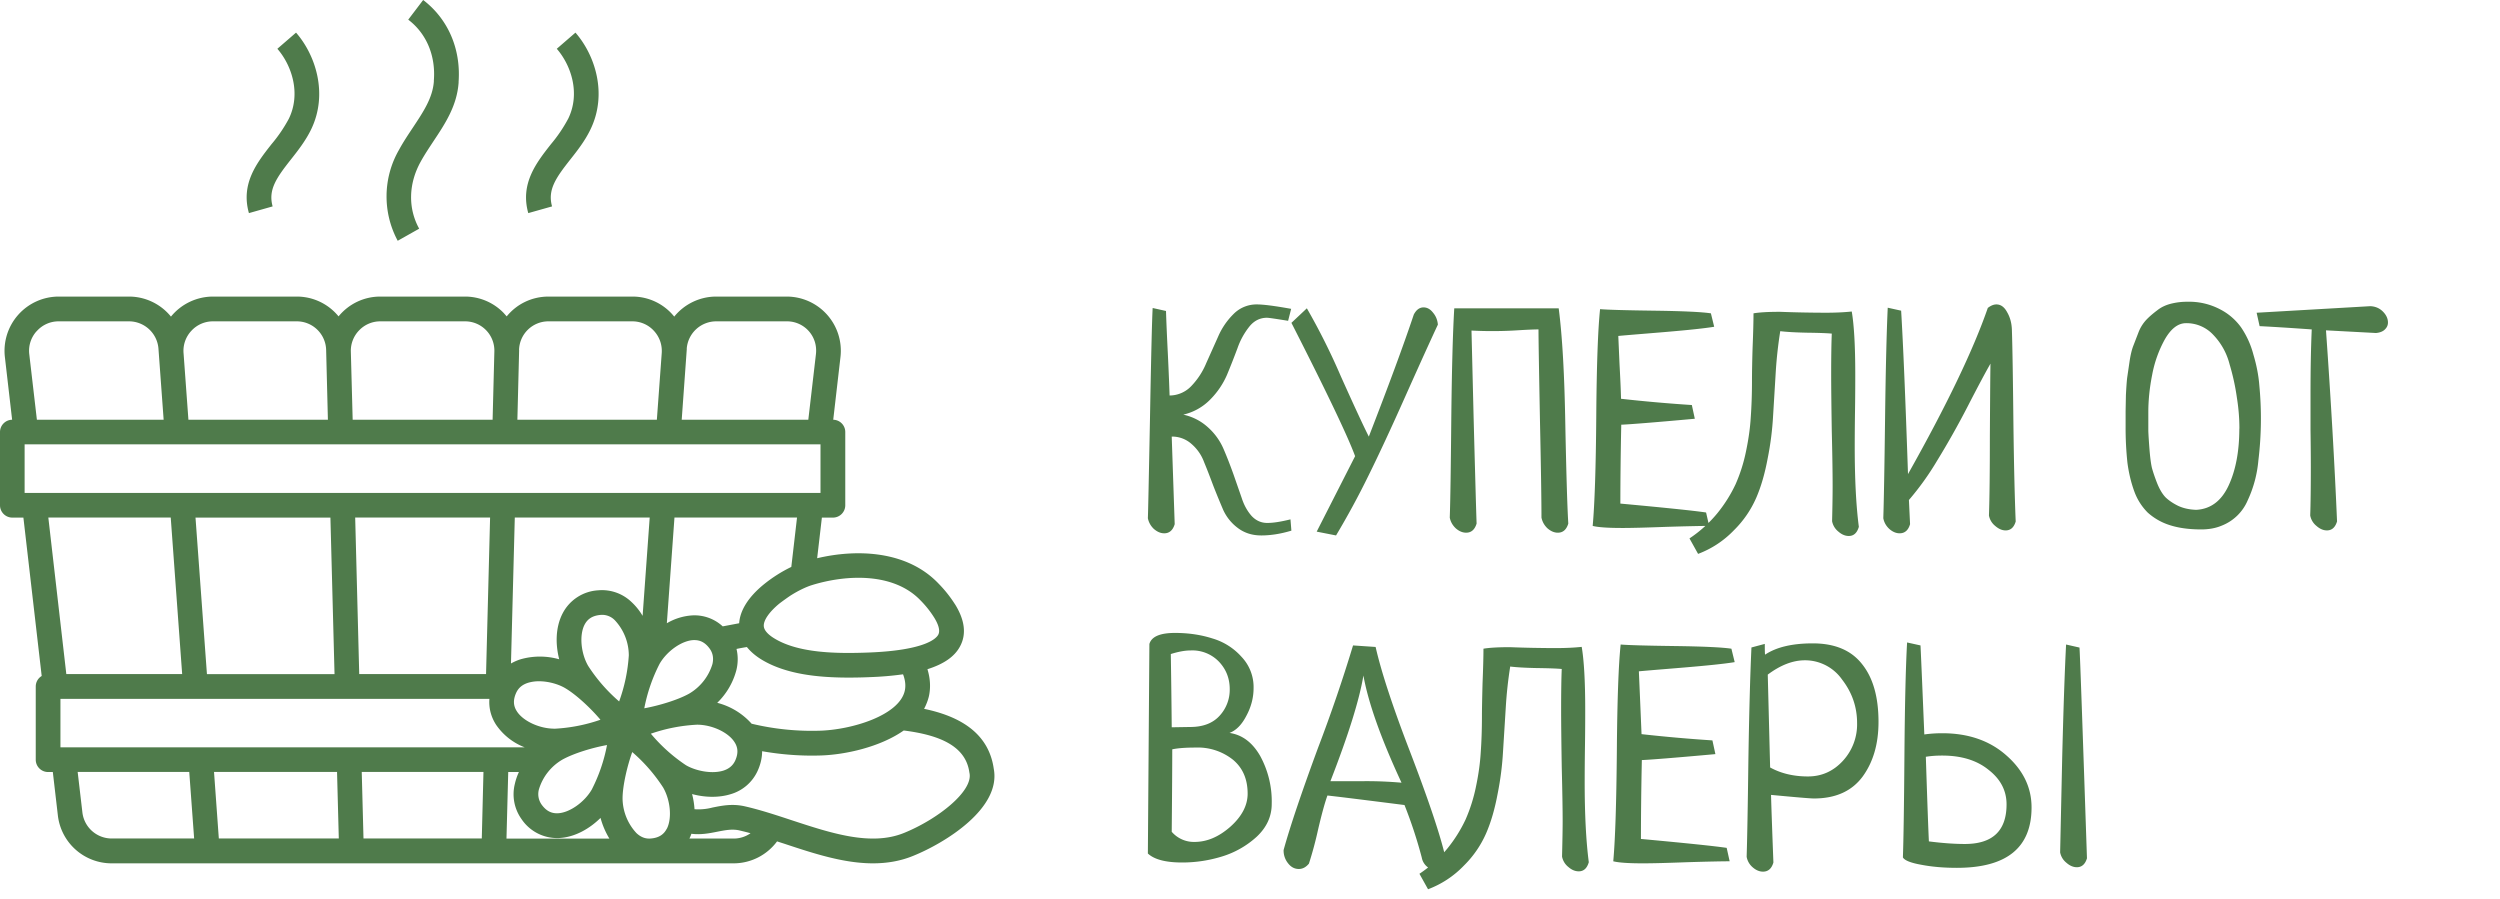 <svg width="328" height="118" viewBox="0 0 328 118" fill="none" xmlns="http://www.w3.org/2000/svg"><path d="M55 30.01c-1.48-2.67-1.42-5.89.2-8.81.5-.91 1.1-1.8 1.67-2.67 1.52-2.28 3.09-4.65 3.3-7.7v-.12c.3-4.33-1.4-8.23-4.65-10.71l-1.96 2.58c2.4 1.82 3.62 4.74 3.36 8v.14c-.17 2.14-1.37 3.94-2.75 6.02-.61.92-1.25 1.87-1.81 2.9a12.27 12.27 0 0 0-.18 11.95L55 30Zm17.43-2.93c-.61-2.18.51-3.76 2.4-6.16.95-1.2 1.93-2.46 2.64-3.94 2.25-4.63.63-9.72-1.97-12.7L73.05 6.4c1.9 2.19 3.11 5.87 1.5 9.17a19.19 19.19 0 0 1-2.27 3.35c-1.9 2.42-4.06 5.17-2.97 9.04l3.12-.88Zm-36.66 0c-.61-2.18.51-3.76 2.4-6.16.95-1.2 1.93-2.46 2.65-3.94 2.24-4.63.62-9.72-1.98-12.7L36.39 6.4c1.9 2.19 3.11 5.87 1.51 9.17a19.17 19.17 0 0 1-2.28 3.35c-1.9 2.42-4.06 5.17-2.96 9.04l3.11-.88Zm60.48 86.19a7.1 7.1 0 0 0 5.7-2.88l.93.3c3.86 1.28 7.8 2.58 11.65 2.58 1.8 0 3.58-.28 5.3-.99 4.1-1.66 11.55-6.19 10.55-11.42-.68-4.81-4.63-6.92-9.14-7.86.28-.53.5-1.09.64-1.68.24-1.13.17-2.31-.2-3.52 2.16-.68 3.57-1.66 4.28-3 .85-1.58.63-3.43-.65-5.5l-.03-.04a16.3 16.3 0 0 0-2.13-2.68c-4.08-4.3-10.61-4.6-15.94-3.34l.62-5.33h1.45a1.62 1.62 0 0 0 1.62-1.62v-9.6a1.61 1.61 0 0 0-1.58-1.62l.95-8.23a7.11 7.11 0 0 0-7.06-7.93h-9.25a7.1 7.1 0 0 0-5.5 2.63 7.02 7.02 0 0 0-5.5-2.63H71.98c-2.23 0-4.2 1-5.5 2.6l-.4-.45A7.05 7.05 0 0 0 61 38.91H49.9a7.05 7.05 0 0 0-5.48 2.6 7.07 7.07 0 0 0-5.5-2.6H27.94a7.13 7.13 0 0 0-5.51 2.63 7.1 7.1 0 0 0-5.5-2.63H7.7a7.12 7.12 0 0 0-7.06 7.93l.95 8.23A1.62 1.62 0 0 0 0 56.68v9.6a1.62 1.62 0 0 0 1.62 1.63h1.45l2.4 20.78a1.61 1.61 0 0 0-.78 1.38v9.6a1.62 1.62 0 0 0 1.62 1.62h.62l.66 5.68a7.1 7.1 0 0 0 7.06 6.3h81.6ZM120.8 78.8a13.1 13.1 0 0 1 1.78 2.25c.43.7.84 1.62.52 2.22-.25.48-1.66 2.05-9.1 2.34-4.41.17-9.33.07-12.47-1.89-.58-.36-1.28-.93-1.32-1.57-.05-.77.72-1.87 2.04-2.96.34-.26 1.27-.94 1.64-1.16.9-.56 1.87-1.02 2.59-1.25 4.63-1.44 10.82-1.67 14.32 2.02ZM72.73 95.6h-.01c-1.94 0-4.1-1-4.91-2.28-.48-.74-.5-1.52-.08-2.44.3-.64.8-1.06 1.56-1.3.44-.13.92-.2 1.41-.2 1.28 0 2.62.4 3.48.92 1.48.88 3.38 2.68 4.6 4.13a21.7 21.7 0 0 1-6.05 1.18Zm6.91 2.15a21.66 21.66 0 0 1-2 5.84c-.97 1.67-2.92 3.04-4.44 3.11-.89.04-1.56-.33-2.15-1.15a2.38 2.38 0 0 1-.34-2 6.77 6.77 0 0 1 3.06-3.88c1.5-.84 4.01-1.59 5.87-1.92Zm-5.82-17.28c-.96 1.85-.95 4.1-.45 6.03a9.24 9.24 0 0 0-5.04-.01c-.46.14-.9.34-1.29.56l.5-19.15h17.7l-.93 12.9a8 8 0 0 0-1.44-1.8 5.59 5.59 0 0 0-4.4-1.55 5.62 5.62 0 0 0-4.65 3.02Zm12.72 6.62c.97-1.68 2.92-3.04 4.44-3.11h.13c.82 0 1.46.37 2.02 1.15.4.57.52 1.23.34 2a6.77 6.77 0 0 1-3.06 3.88c-1.5.84-4.02 1.58-5.88 1.92a21.68 21.68 0 0 1 2.01-5.84Zm4.29-6.35a7.48 7.48 0 0 0-3.34 1.03l1-13.87h16.08l-.75 6.48a18.57 18.57 0 0 0-3.58 2.27l-.05.04c-2 1.64-3.1 3.39-3.21 5.08l-2.16.41a5.45 5.45 0 0 0-4-1.44Zm5.8 7.1c.22-.94.2-1.85 0-2.7.47-.1.93-.18 1.36-.25.43.53 1.01 1.07 1.82 1.58 3.16 1.97 7.42 2.43 11.53 2.43.94 0 1.87-.02 2.78-.06a42.3 42.3 0 0 0 4.36-.37c.3.78.37 1.5.23 2.14-.71 3.25-6.95 5.14-11.18 5.26-3 .09-6-.22-8.92-.92a9.04 9.04 0 0 0-4.51-2.74 9.24 9.24 0 0 0 2.53-4.36ZM90.1 45.75a3.88 3.88 0 0 1 3.86-3.59h9.25a3.82 3.82 0 0 1 3.7 2.7c.16.52.2 1.07.14 1.61l-1 8.6H89.44l.67-9.32Zm-22 .18a3.85 3.85 0 0 1 3.88-3.77h10.98c1.08 0 2.09.44 2.83 1.24.74.8 1.1 1.83 1.03 2.91l-.64 8.76h-18.3l.23-9.14Zm-20.97-2.6a3.83 3.83 0 0 1 2.77-1.17H61a3.84 3.84 0 0 1 3.86 3.97l-.23 8.94H46.27l-.24-8.94a3.84 3.84 0 0 1 1.1-2.8Zm-22.02.07a3.83 3.83 0 0 1 2.83-1.24h10.98a3.85 3.85 0 0 1 3.87 3.77l.23 9.14h-18.3l-.64-8.76a3.83 3.83 0 0 1 1.03-2.91Zm-20.3.06a3.82 3.82 0 0 1 2.88-1.3h9.25a3.88 3.88 0 0 1 3.85 3.59l.68 9.32H4.84l-1-8.6a3.82 3.82 0 0 1 .96-3.01ZM3.23 64.67V58.3h104.42v6.37H3.24ZM64.3 67.9l-.53 20.54H47.13L46.6 67.9h17.7ZM43.89 88.45H27.15l-1.5-20.54h17.7l.54 20.54ZM6.33 67.9H22.4l1.5 20.54H8.7L6.34 67.9Zm8.32 42.11a3.87 3.87 0 0 1-3.84-3.42l-.62-5.31h14.64l.64 8.73H14.65Zm14.06 0-.63-8.73h16.14l.23 8.73H28.7Zm34.5 0H47.69l-.23-8.73h15.97l-.22 8.73ZM7.93 98.05v-6.36h56.28c-.09 1.19.2 2.35.87 3.39a8.05 8.05 0 0 0 3.76 2.97H7.94Zm58.52 11.97.23-8.73h1.4a7.7 7.7 0 0 0-.53 1.55 5.6 5.6 0 0 0 .85 4.59 5.63 5.63 0 0 0 4.95 2.52c2.08-.1 4.02-1.24 5.44-2.64.26.96.65 1.87 1.16 2.71h-13.5Zm10.72-22.65c-.97-1.68-1.17-4.05-.48-5.4.4-.78 1.07-1.2 2.08-1.29a2.31 2.31 0 0 1 1.9.7 6.78 6.78 0 0 1 1.83 4.6 21.65 21.65 0 0 1-1.27 6.05 21.65 21.65 0 0 1-4.06-4.66Zm10.31 21.36c-.4.78-1.06 1.19-2.07 1.28-.7.07-1.32-.16-1.9-.7a6.77 6.77 0 0 1-1.83-4.6c.02-1.71.63-4.26 1.27-6.04a21.68 21.68 0 0 1 4.06 4.66c.96 1.68 1.17 4.05.48 5.4ZM85.4 96.26a21.7 21.7 0 0 1 6.05-1.18h.01c1.94 0 4.1 1 4.91 2.29.48.74.5 1.51.08 2.44-.3.63-.8 1.06-1.56 1.3-1.58.48-3.7-.01-4.9-.72a21.63 21.63 0 0 1-4.6-4.13Zm10.85 13.76h-5.8c.1-.2.19-.42.26-.63 1.26.16 2.4-.07 3.4-.27 1.03-.2 1.93-.38 2.86-.18.5.12 1 .24 1.5.38-.65.46-1.43.7-2.22.7Zm22.36-.74c-4.33 1.77-9.6.02-14.72-1.66-2.06-.68-4.18-1.38-6.21-1.84a7.2 7.2 0 0 0-1.58-.17c-.96 0-1.83.18-2.63.34a7.2 7.2 0 0 1-2.35.22c-.04-.67-.15-1.34-.32-1.99.84.23 1.75.36 2.66.36.8 0 1.61-.1 2.39-.34a5.6 5.6 0 0 0 3.54-3.04c.4-.87.6-1.75.6-2.6 2.51.44 5.08.64 7.64.56 3.19-.09 7.8-1.08 10.94-3.28 4.59.58 8.13 1.98 8.61 5.5l.02.1c.47 2.37-4.14 6.03-8.59 7.84ZM169.31 68.14l.12 1.48c-1.38.42-2.7.63-3.95.63-1.2 0-2.22-.33-3.08-.98a6.13 6.13 0 0 1-1.92-2.38c-.41-.96-.84-2-1.28-3.12-.42-1.12-.82-2.17-1.22-3.13a5.75 5.75 0 0 0-1.64-2.38 3.8 3.8 0 0 0-2.61-.98l.39 11.49c-.24.8-.7 1.2-1.37 1.2-.47 0-.92-.19-1.37-.58-.41-.39-.67-.86-.78-1.4.03-.55.12-4.95.28-13.2.15-8.29.27-13.08.35-14.38l1.75.39c.03.99.1 2.85.24 5.58.13 2.71.2 4.55.23 5.51a3.96 3.96 0 0 0 2.86-1.25 9.69 9.69 0 0 0 1.95-3l1.56-3.48a9.38 9.38 0 0 1 2.03-2.97 4.23 4.23 0 0 1 3.05-1.25c.88 0 2.38.2 4.5.58l-.4 1.57c-1.62-.26-2.54-.4-2.77-.4-.91 0-1.68.38-2.3 1.14a9.56 9.56 0 0 0-1.57 2.85c-.42 1.12-.87 2.28-1.37 3.48a10.5 10.5 0 0 1-2.19 3.24 7.2 7.2 0 0 1-3.55 2c1.25.28 2.33.84 3.24 1.67a8.07 8.07 0 0 1 2.03 2.81c.45 1.04.88 2.15 1.3 3.32l1.09 3.13c.3.94.74 1.72 1.28 2.34.58.63 1.27.94 2.08.94.78 0 1.8-.16 3.04-.47Zm.12-25.78 2.03-1.91a86.45 86.45 0 0 1 4.45 8.9c1.8 4.01 3.03 6.66 3.68 7.93 2.6-6.7 4.57-12.03 5.9-16.01.33-.63.76-.94 1.28-.94.47 0 .89.23 1.25.7.37.44.58.96.63 1.56-.89 1.9-2.3 5-4.22 9.3-1.9 4.27-3.53 7.77-4.88 10.5-1.33 2.72-2.75 5.33-4.26 7.86l-2.54-.5 5.04-9.9c-.94-2.57-3.72-8.4-8.36-17.5Zm21.37-1.91h13.7c.48 3.67.76 8.77.87 15.3.13 6.52.26 10.83.39 12.94-.24.8-.7 1.2-1.37 1.2-.47 0-.92-.19-1.37-.58-.41-.39-.67-.86-.78-1.4 0-2.11-.06-6.4-.2-12.86-.12-6.48-.19-10.42-.19-11.83-.57 0-1.5.04-2.81.12a52.79 52.79 0 0 1-5.98.03l.28 11.45c.2 7.55.33 12.17.39 13.87-.24.8-.7 1.2-1.37 1.2-.47 0-.93-.19-1.37-.58-.41-.39-.68-.86-.78-1.4.08-2.24.14-6.6.2-13.05.07-6.46.2-11.26.39-14.41Zm33.04 26.8.4 1.75c-1.02 0-2.87.04-5.55.12-2.66.1-4.59.15-5.78.15-1.93 0-3.25-.09-3.95-.27.26-2.86.42-7.66.47-14.38.05-6.71.22-11.4.5-14.06.9.08 3.24.15 7.04.2 3.83.05 6.33.17 7.5.35l.43 1.76c-1.17.2-3.52.45-7.03.74-3.52.29-5.37.44-5.55.47l.16 3.67c.1 1.85.17 3.37.2 4.57a203.48 203.48 0 0 0 9.29.82l.39 1.8c-5.5.5-8.71.75-9.65.78a506.76 506.76 0 0 0-.12 10.35c5.97.55 9.72.94 11.25 1.17Zm-1.05 5.42-1.13-2.03a16.69 16.69 0 0 0 3.67-3.32 18.53 18.53 0 0 0 2.38-3.79 21.16 21.16 0 0 0 1.37-4.33c.34-1.62.54-3.1.62-4.46.1-1.38.16-2.97.16-4.76 0-.94.02-2.39.08-4.34.08-1.98.12-3.49.12-4.53.75-.13 1.9-.2 3.47-.2a167.28 167.28 0 0 0 5.98.12c1.25 0 2.4-.05 3.44-.16.3 1.75.46 4.48.46 8.2 0 1 0 2.56-.03 4.7-.03 2.1-.04 3.7-.04 4.8 0 4.27.18 7.79.54 10.55-.23.8-.67 1.2-1.32 1.2-.47 0-.93-.19-1.37-.58a2.28 2.28 0 0 1-.82-1.36c.05-2.04.07-3.59.07-4.65 0-1.51-.03-3.88-.11-7.11-.05-3.23-.08-5.73-.08-7.5 0-2.4.03-4.18.08-5.35-.63-.06-1.7-.1-3.24-.12-1.54-.03-2.71-.1-3.52-.2a56 56 0 0 0-.59 5.32 4533 4533 0 0 1-.35 5.78 39.46 39.46 0 0 1-.7 5.54c-.37 2-.87 3.75-1.52 5.24a13.58 13.58 0 0 1-2.9 4.22 12.72 12.72 0 0 1-4.72 3.12Zm24.88-32.3 1.76.39c.26 4.3.56 11.44.9 21.44 5.08-9.03 8.57-16.3 10.47-21.8.39-.3.76-.46 1.13-.46.57 0 1.04.34 1.4 1.01.4.68.6 1.45.63 2.3.08 2.43.14 6.52.2 12.27.07 5.76.18 10.06.3 12.9-.23.78-.67 1.17-1.32 1.17-.47 0-.92-.2-1.37-.59a2.28 2.28 0 0 1-.82-1.37c.08-2.26.12-5.74.12-10.43.03-4.68.05-7.85.08-9.49-.57.99-1.58 2.87-3 5.63a110.33 110.33 0 0 1-4 7.1 36.6 36.6 0 0 1-3.7 5.16l.15 3.17c-.23.8-.69 1.2-1.37 1.2-.46 0-.92-.19-1.36-.58-.42-.39-.68-.86-.78-1.4.07-2.22.15-6.56.23-13.01.08-6.46.2-11.33.35-14.61Zm31.21 15.54v-1.99l.04-2.1c.05-.95.1-1.69.16-2.23l.31-2.11c.13-.89.3-1.6.5-2.11l.71-1.84a5.1 5.1 0 0 1 1.06-1.64c.41-.42.87-.8 1.36-1.17.5-.4 1.08-.68 1.76-.86a8.55 8.55 0 0 1 2.23-.27 8.7 8.7 0 0 1 4.22.97 7.72 7.72 0 0 1 2.8 2.39 11.5 11.5 0 0 1 1.61 3.55c.42 1.4.68 2.75.78 4.02a45.56 45.56 0 0 1-.12 9.88 15.56 15.56 0 0 1-1.4 5.24 6.13 6.13 0 0 1-3.4 3.32c-.8.34-1.7.5-2.7.5-1.61 0-3-.19-4.18-.58a7.83 7.83 0 0 1-2.85-1.64 7.57 7.57 0 0 1-1.75-2.77c-.42-1.15-.72-2.4-.9-3.75a42.67 42.67 0 0 1-.24-4.8Zm14.93.32c0-1.28-.1-2.6-.32-3.99a29.5 29.5 0 0 0-.97-4.45 8.61 8.61 0 0 0-2.15-3.87 4.79 4.79 0 0 0-3.56-1.52c-1.04 0-1.96.7-2.77 2.1a15.42 15.42 0 0 0-1.68 4.7c-.34 1.71-.5 3.34-.5 4.88v2.46c.02.55.07 1.34.15 2.38.08 1.02.18 1.82.31 2.42.16.6.4 1.3.7 2.07.32.79.68 1.4 1.1 1.84.44.42 1 .8 1.68 1.13.7.32 1.48.48 2.34.51 1.9-.1 3.32-1.17 4.26-3.2.94-2.03 1.4-4.52 1.4-7.46Zm2.65-13.44-.39-1.76 14.92-.86c.65.03 1.2.26 1.64.7.45.45.67.93.67 1.45 0 .34-.13.64-.4.9-.25.26-.64.42-1.17.47l-6.56-.35c.65 9.19 1.13 17.55 1.45 25.07-.24.79-.68 1.18-1.33 1.18-.47 0-.93-.2-1.37-.59a2.28 2.28 0 0 1-.82-1.37c.05-1.4.08-3.54.08-6.4 0-1.07-.01-2.67-.04-4.8v-4.81c0-3.1.05-5.9.16-8.4-2.95-.21-5.22-.35-6.84-.43Zm-145.86 69.2.2-27.5c.28-.97 1.4-1.45 3.36-1.45 1.8 0 3.45.25 4.96.74a8.2 8.2 0 0 1 3.79 2.42 5.75 5.75 0 0 1 1.56 4.07c0 1.25-.31 2.46-.94 3.63-.6 1.17-1.34 1.93-2.22 2.26 1.66.24 3 1.24 4.02 3.01a12.43 12.43 0 0 1 1.52 6.3c0 1.63-.65 3.06-1.95 4.29a11.92 11.92 0 0 1-4.57 2.61c-1.72.53-3.47.79-5.24.79-2.16 0-3.66-.4-4.49-1.18Zm3.2-13.68c0 1.8-.02 5.4-.07 10.82a3.83 3.83 0 0 0 3 1.33c1.62 0 3.18-.66 4.7-2 1.5-1.34 2.26-2.8 2.26-4.33 0-1.9-.64-3.38-1.92-4.45a7.4 7.4 0 0 0-4.92-1.6c-1.33 0-2.34.08-3.04.23Zm-.07-2.89 2.42-.04c1.66 0 2.94-.48 3.83-1.44a5.02 5.02 0 0 0 1.36-3.52c0-1.38-.45-2.56-1.36-3.55a4.83 4.83 0 0 0-3.8-1.53c-.72 0-1.58.16-2.57.47a1341.92 1341.92 0 0 1 .12 9.6Zm23.79-10.74 2.96.2c.73 3.22 2.23 7.8 4.5 13.7 2.26 5.9 3.76 10.3 4.49 13.2a2.9 2.9 0 0 1-.4 1.69c-.25.39-.58.59-.97.59-.34 0-.66-.15-.97-.44a2.05 2.05 0 0 1-.6-1.13 59.92 59.92 0 0 0-2.26-6.87c-5.36-.68-8.73-1.1-10.11-1.25-.34.94-.76 2.46-1.25 4.57a47.9 47.9 0 0 1-1.18 4.37c-.39.47-.83.7-1.32.7-.55 0-1.02-.24-1.41-.74a2.65 2.65 0 0 1-.59-1.75c.84-3.05 2.35-7.53 4.53-13.44a200.74 200.74 0 0 0 4.58-13.4Zm1.36 3.94c-.52 3.16-1.96 7.78-4.33 13.87h4.37a52 52 0 0 1 4.96.2c-2.68-5.76-4.35-10.45-5-14.06Zm8.48 28.05-1.13-2.03a16.7 16.7 0 0 0 3.67-3.32 18.53 18.53 0 0 0 2.38-3.79 21.16 21.16 0 0 0 1.37-4.34c.34-1.6.54-3.1.62-4.45.1-1.38.16-2.97.16-4.76 0-.94.03-2.39.08-4.34.08-1.98.12-3.49.12-4.53.75-.13 1.9-.2 3.47-.2a167.28 167.28 0 0 0 5.98.12c1.25 0 2.4-.05 3.44-.16.3 1.75.46 4.48.46 8.2 0 1 0 2.56-.03 4.7-.03 2.1-.04 3.7-.04 4.8 0 4.27.18 7.79.54 10.55-.23.8-.67 1.2-1.32 1.2-.47 0-.93-.19-1.37-.58a2.27 2.27 0 0 1-.82-1.36c.05-2.04.08-3.59.08-4.65 0-1.51-.04-3.88-.12-7.11-.05-3.23-.08-5.73-.08-7.5 0-2.4.03-4.18.08-5.35-.63-.06-1.7-.1-3.24-.12-1.54-.03-2.71-.1-3.52-.2a55.34 55.34 0 0 0-.58 5.32l-.36 5.78a39.32 39.32 0 0 1-.7 5.54c-.37 2-.87 3.75-1.52 5.24a13.59 13.59 0 0 1-2.9 4.22 12.72 12.72 0 0 1-4.72 3.12Zm39.18-5.43.39 1.76c-1.02 0-2.87.04-5.55.12-2.65.1-4.58.15-5.78.15-1.93 0-3.24-.09-3.94-.27.26-2.86.41-7.66.47-14.38.05-6.71.22-11.4.5-14.06.89.08 3.23.15 7.03.2 3.83.05 6.33.17 7.5.35l.43 1.76c-1.17.2-3.51.45-7.03.74-3.51.29-5.36.44-5.54.47a3808.9 3808.9 0 0 1 .35 8.24 204.03 204.03 0 0 0 9.3.82l.39 1.8c-5.5.5-8.72.75-9.65.78a506.93 506.93 0 0 0-.12 10.35c5.96.55 9.71.94 11.25 1.17Zm3.24-26.29 1.76-.47c0 .84.01 1.3.04 1.41 1.48-.99 3.57-1.48 6.25-1.48 2.89 0 5.05.9 6.48 2.73 1.44 1.8 2.15 4.32 2.15 7.58 0 2.89-.7 5.28-2.1 7.19-1.42 1.9-3.54 2.85-6.38 2.85-.46 0-2.34-.16-5.62-.47.05 1.9.16 4.86.31 8.87-.23.8-.69 1.2-1.36 1.2-.47 0-.93-.19-1.37-.58a2.35 2.35 0 0 1-.78-1.37c.07-2.18.15-6.44.23-12.77.1-6.33.24-11.22.4-14.69Zm2.15 3.56.31 12.18c1.43.79 3.09 1.18 4.96 1.18 1.8 0 3.32-.68 4.57-2.03a7.05 7.05 0 0 0 1.88-4.97c0-2.1-.65-4-1.96-5.7a5.94 5.94 0 0 0-4.88-2.54c-1.59 0-3.21.63-4.88 1.88Zm18.28-4.22 1.76.39c.03.5.2 4.39.5 11.68.71-.1 1.5-.16 2.35-.16 3.44 0 6.25.98 8.44 2.93 2.19 1.93 3.28 4.2 3.28 6.8 0 5.29-3.27 7.93-9.8 7.93-1.7 0-3.25-.13-4.65-.4-1.41-.25-2.22-.58-2.43-.97.08-2.18.15-6.61.2-13.28.05-6.7.17-11.67.35-14.92Zm2.46 15c.18 5.55.31 9.24.4 11.1 1.79.23 3.37.34 4.72.34 3.64 0 5.47-1.73 5.47-5.2 0-1.79-.78-3.3-2.35-4.52-1.53-1.25-3.56-1.88-6.09-1.88-.78 0-1.5.05-2.15.16Zm18.4-14.73 1.76.4c.08 1.22.4 10.44.98 27.65-.24.78-.68 1.17-1.33 1.17-.47 0-.93-.2-1.37-.59a2.28 2.28 0 0 1-.82-1.36l.27-12.42c.16-6.41.33-11.36.51-14.85Z" fill="#4f7b4b"/></svg>